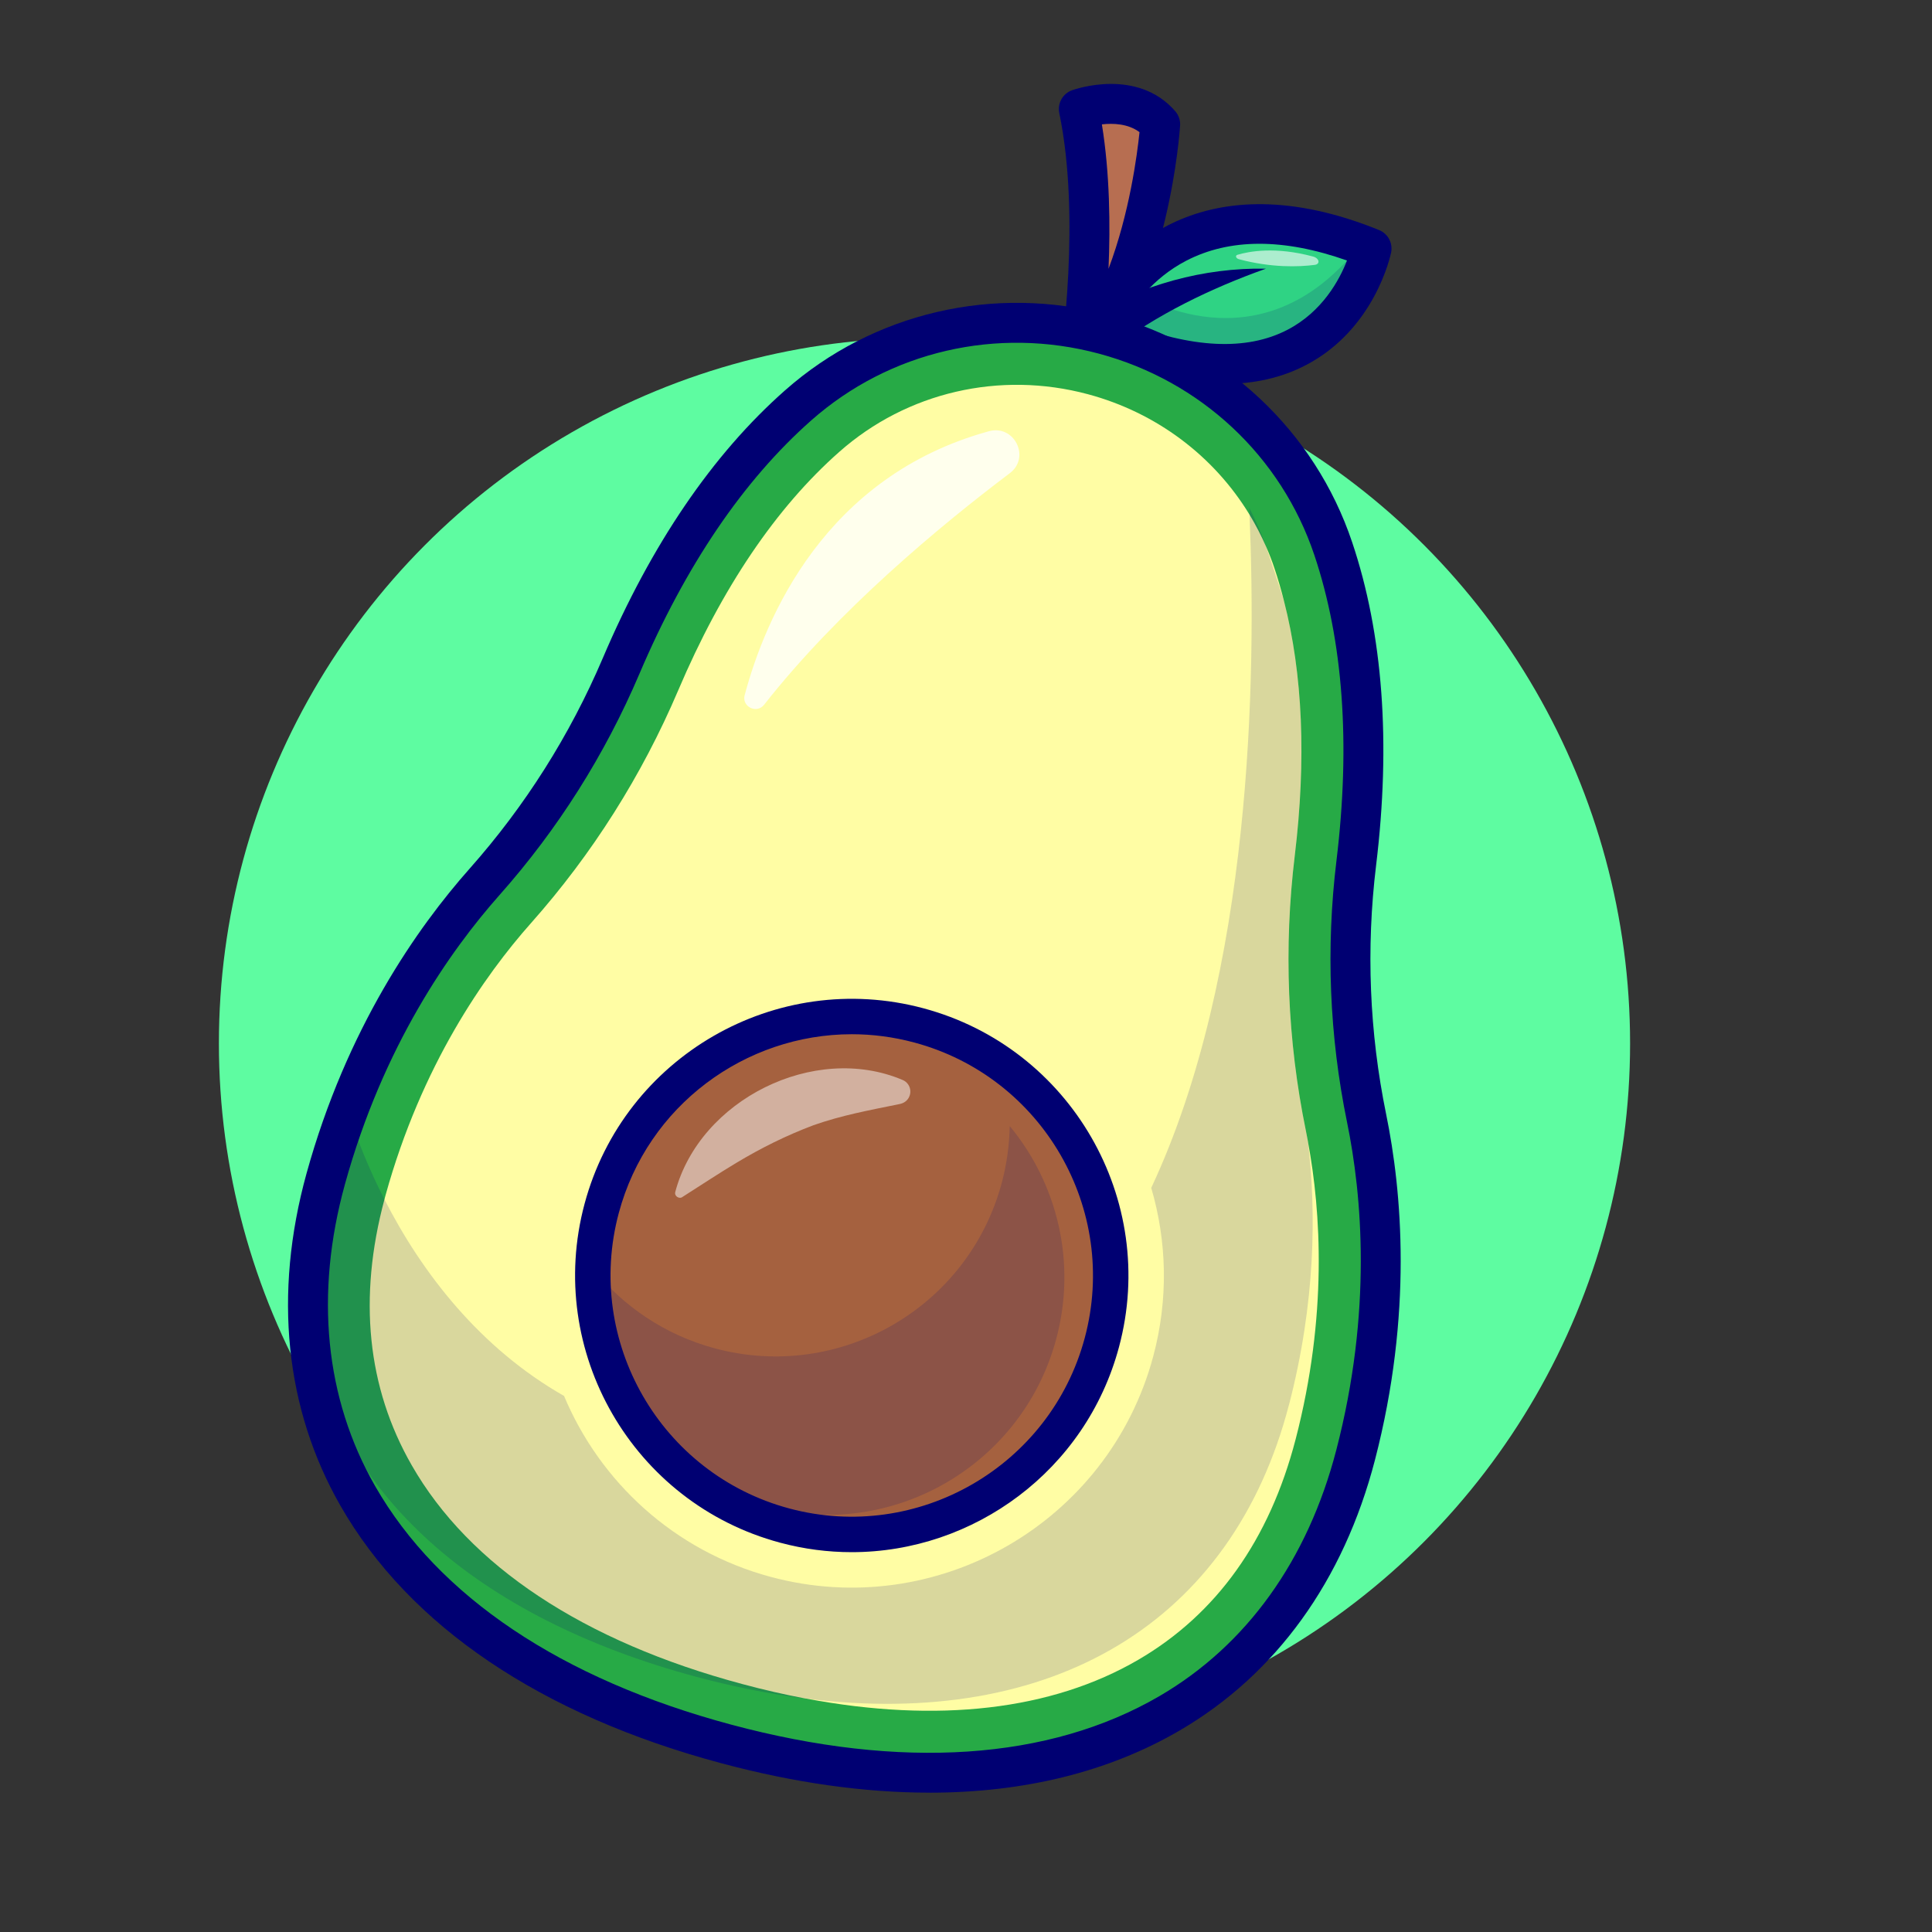 <?xml version="1.0" encoding="UTF-8"?><svg id="Layer_1" xmlns="http://www.w3.org/2000/svg" viewBox="0 0 512 512"><rect x="0" y="0" width="512" height="512" fill="#333333" stroke="none"/><defs><style>.cls-1{opacity:.5;}.cls-2{opacity:.6;}.cls-3{fill:#000072;}.cls-3,.cls-4,.cls-5,.cls-6,.cls-7,.cls-8,.cls-9,.cls-10{stroke-width:0px;}.cls-4{fill:#a5613f;}.cls-11{opacity:.8;}.cls-12{opacity:.15;}.cls-5{fill:#fffda4;}.cls-6{fill:#b76e51;}.cls-7{fill:#2fd384;}.cls-8{fill:#27aa46;}.cls-9{fill:#fff;}.cls-10{fill:#5efca1;}</style></defs><circle class="cls-10" cx="245" cy="276.52" r="186.99"/><path class="cls-6" d="M286.33,95.14s5.63-37.19-.44-66.25c0,0,13.75-4.98,21.58,4.05,0,0-2.65,40.59-21.14,62.2Z"/><path class="cls-3" d="M286.33,100.42c-.74,0-1.49-.16-2.19-.48-2.14-.98-3.38-3.26-3.03-5.59.05-.36,5.41-36.61-.39-64.38-.54-2.57.9-5.15,3.37-6.05.7-.25,17.28-6.08,27.37,5.56.91,1.05,1.37,2.42,1.28,3.81-.11,1.73-2.98,42.6-22.4,65.29-1.03,1.2-2.51,1.85-4.01,1.85ZM292.01,32.95c2.11,12.99,2.25,26.86,1.76,38.28,5.59-14.8,7.61-30.36,8.21-36.21-3.03-2.26-6.99-2.4-9.98-2.06Z"/><path class="cls-7" d="M294.42,89.6c-1.01-.42-2.05-.87-3.1-1.32-1.11-.49,15.05-43.83,69.26-23.54.96.33,1.92.71,2.91,1.12,0,0-9.81,47.95-69.07,23.74Z"/><g class="cls-12"><path class="cls-3" d="M294.42,89.6c3.25-6.42,6.7-11.94,6.7-11.94,0,0,32.77,21.49,59.46-12.92.96.33,1.92.71,2.91,1.12,0,0-9.81,47.95-69.07,23.74Z"/></g><g class="cls-2"><path class="cls-9" d="M328.32,68.69c8.63,2.31,15.84,2.05,20.08,1.51,1.55-.2,1.26-1.76-.41-2.21-10.01-2.71-17.03-1.37-20.04-.47-.67.2-.44.95.37,1.17Z"/></g><path class="cls-3" d="M288.24,84c14.27-8.51,30.76-13.11,47.25-12.8-14.57,5.19-28.94,12.14-41.19,21.46-5.85,4.3-12.11-4.63-6.06-8.66h0Z"/><path class="cls-3" d="M324.58,101.72c-10.48,0-22.3-2.87-35.37-8.6,0,0,0,0,0,0-3.4-1.5-4.05-4.8-1.94-9.8,7.25-17.15,31.88-41.16,78.2-22.35,2.36.96,3.7,3.46,3.19,5.95-.17.83-4.36,20.4-22.66,29.88-6.34,3.29-13.5,4.93-21.42,4.93ZM298,85.34c17.81,6.99,32.3,7.7,43.15,2.08,9.31-4.82,13.84-13.29,15.82-18.38-16.79-5.94-31.11-5.91-42.62.06-8.89,4.62-14.02,11.87-16.35,16.24ZM293.46,83.45s0,0,0,0c0,0,0,0,0,0h0Z"/><path class="cls-8" d="M359.25,385.57c-18.23,70.2-81.78,99.37-166.8,76.59-85-22.77-125.45-79.82-106.15-149.73,1.75-6.36,3.73-12.37,5.88-18.06,10.25-27.27,24.33-47.25,36.24-60.68,15.08-16.99,27.27-36.3,36.19-57.22,13.89-32.62,30.39-54.47,46.92-69.07,35.18-31.07,86.11-27.56,117.77,1.15,10.58,9.59,19.02,21.99,24.01,36.84,7.01,20.91,10.4,48.09,6.12,83.28-2.74,22.57-1.83,45.4,2.73,67.65,4.34,21.26,6.67,52.39-2.91,89.25Z"/><path class="cls-5" d="M343.35,381.43c-6.93,26.68-20.97,46.35-41.71,58.44-22.95,13.37-53.13,16.85-88.02,10.27-.05.01-.1,0-.14-.01-5.46-1.03-11.07-2.31-16.76-3.84-42.07-11.27-72.38-31.33-87.63-58.02-11.79-20.59-14.21-44.3-7.2-70.45l.27-1.02c9.53-34.49,26.24-58.3,38.57-72.18,16.26-18.32,29.38-39.09,39.01-61.69,11.54-27.12,25.92-48.4,42.7-63.2,17.9-15.82,42.52-21.52,65.87-15.26,18.16,4.87,33.38,16.38,42.83,31.92,1.65,2.73,3.12,5.58,4.42,8.55.82,1.85,1.55,3.74,2.19,5.69.93,2.78,1.77,5.65,2.51,8.6,5,19.42,5.94,42.06,2.87,67.49-2.96,24.39-1.98,48.93,2.94,72.93.2.98.39,1.98.58,3,0,.02-.01.05,0,.07,3.39,18.29,5.21,45.97-3.3,78.72Z"/><g class="cls-12"><path class="cls-3" d="M341.59,372.28c-15.03,57.81-62.7,86.06-127.98,77.86-.05.01-.1,0-.14-.01-9.29-1.18-18.91-3.07-28.87-5.74-58.92-15.79-95.07-49.03-102.83-91.75-.8-12.78.66-26.24,4.53-40.2,1.75-6.36,3.73-12.37,5.88-18.06,2.37,7.39,5.57,15.4,9.69,23.45,9.96,19.51,25.33,39.43,47.61,52.11,9.55,22.78,29.17,41.09,54.84,47.97,44.06,11.81,89.49-14.42,101.3-58.46,4.07-15.19,3.62-30.56-.53-44.65,26.67-56.83,27.88-135.18,26.05-178.4,0-.61-.04-1.23-.07-1.84,1.69,3.3,3.2,6.76,4.48,10.39.15.43.3.86.46,1.29,1.38,4.11,2.84,8.44,4.25,13,5,19.42,5.94,42.06,2.87,67.49-2.96,24.39-1.98,48.93,2.94,72.93.2.98.39,1.98.58,3,0,.02-.01.05,0,.07,2.19,18.67,1.98,42.48-5.05,69.57Z"/></g><g class="cls-11"><path class="cls-9" d="M197.35,184.2c5.42-20.31,21.17-57.98,64.73-69.92,6.72-1.84,11.09,6.93,5.53,11.12-18.46,13.93-45.44,36.33-65.1,61.35-1.98,2.52-5.99.53-5.17-2.56Z"/></g><path class="cls-3" d="M246.27,475.07c-17.23,0-35.72-2.59-55.17-7.81h0c-47.78-12.8-82.66-36.39-100.87-68.21-14.7-25.69-17.81-56.13-9.01-88.03,10.64-38.52,29.39-65.22,43.25-80.84,14.69-16.56,26.56-35.33,35.28-55.78,12.83-30.12,29.08-54,48.3-70.96,23.37-20.64,55.48-28.1,85.89-19.95,30.4,8.15,54.48,30.66,64.4,60.22,8.16,24.3,10.29,53.1,6.34,85.61-2.68,22.07-1.78,44.26,2.66,65.95,4.19,20.45,7.08,52.94-2.96,91.63-8.32,32.03-26.24,56.83-51.81,71.73-18.78,10.94-41.19,16.45-66.29,16.45ZM193.83,457.06c45,12.06,84.21,9.44,113.41-7.56,23.09-13.45,39.31-36.02,46.9-65.26,9.54-36.72,6.81-67.5,2.84-86.85-4.68-22.81-5.62-46.14-2.8-69.34,3.75-30.93,1.78-58.17-5.87-80.97-8.79-26.19-30.14-46.15-57.12-53.37-26.97-7.23-55.44-.63-76.16,17.66-18.03,15.92-33.36,38.52-45.57,67.18-9.16,21.5-21.64,41.24-37.09,58.65-13.11,14.78-30.87,40.07-40.96,76.64-8.04,29.12-5.28,56.78,7.99,79.97,16.78,29.32,49.43,51.2,94.43,63.25h0Z"/><circle class="cls-4" cx="225.73" cy="338.02" r="68.62"/><g class="cls-12"><path class="cls-3" d="M279.92,354.81c-8.99,33.56-43.5,53.48-77.04,44.5-14.36-3.85-26.24-12.38-34.39-23.51-7.63-11.52-11.74-25.31-11.36-39.6,7.98,9.96,19.08,17.58,32.35,21.14,33.11,8.87,67.13-10.79,76-43.88,1.34-5.01,2.01-10.06,2.11-15.04,12.54,15.15,17.81,35.96,12.33,56.39Z"/></g><g class="cls-1"><path class="cls-9" d="M178.95,315.89c6.5-24.48,36.87-39.6,60.22-29.7,1.71.69,2.53,2.64,1.83,4.34-.47,1.18-1.52,1.87-2.68,2.07-8.24,1.68-15.2,2.95-22.74,5.59-7.2,2.72-13.77,5.97-20.55,10.04-4.54,2.73-9.13,5.76-14.1,8.93-.88.73-2.28-.16-1.98-1.26h0Z"/></g><path class="cls-3" d="M225.71,411.34c-6.27,0-12.63-.81-18.96-2.51-39.05-10.46-62.31-50.74-51.84-89.79,10.46-39.05,50.74-62.3,89.79-51.84,39.05,10.46,62.31,50.74,51.84,89.79h0c-8.77,32.72-38.47,54.35-70.84,54.35ZM225.74,274.08c-28.22,0-54.12,18.86-61.76,47.39-9.12,34.05,11.15,69.17,45.2,78.29,34.05,9.12,69.17-11.15,78.29-45.2,9.12-34.05-11.16-69.17-45.2-78.29-5.52-1.48-11.07-2.19-16.53-2.19ZM292.01,355.78h.04-.04Z"/></svg>